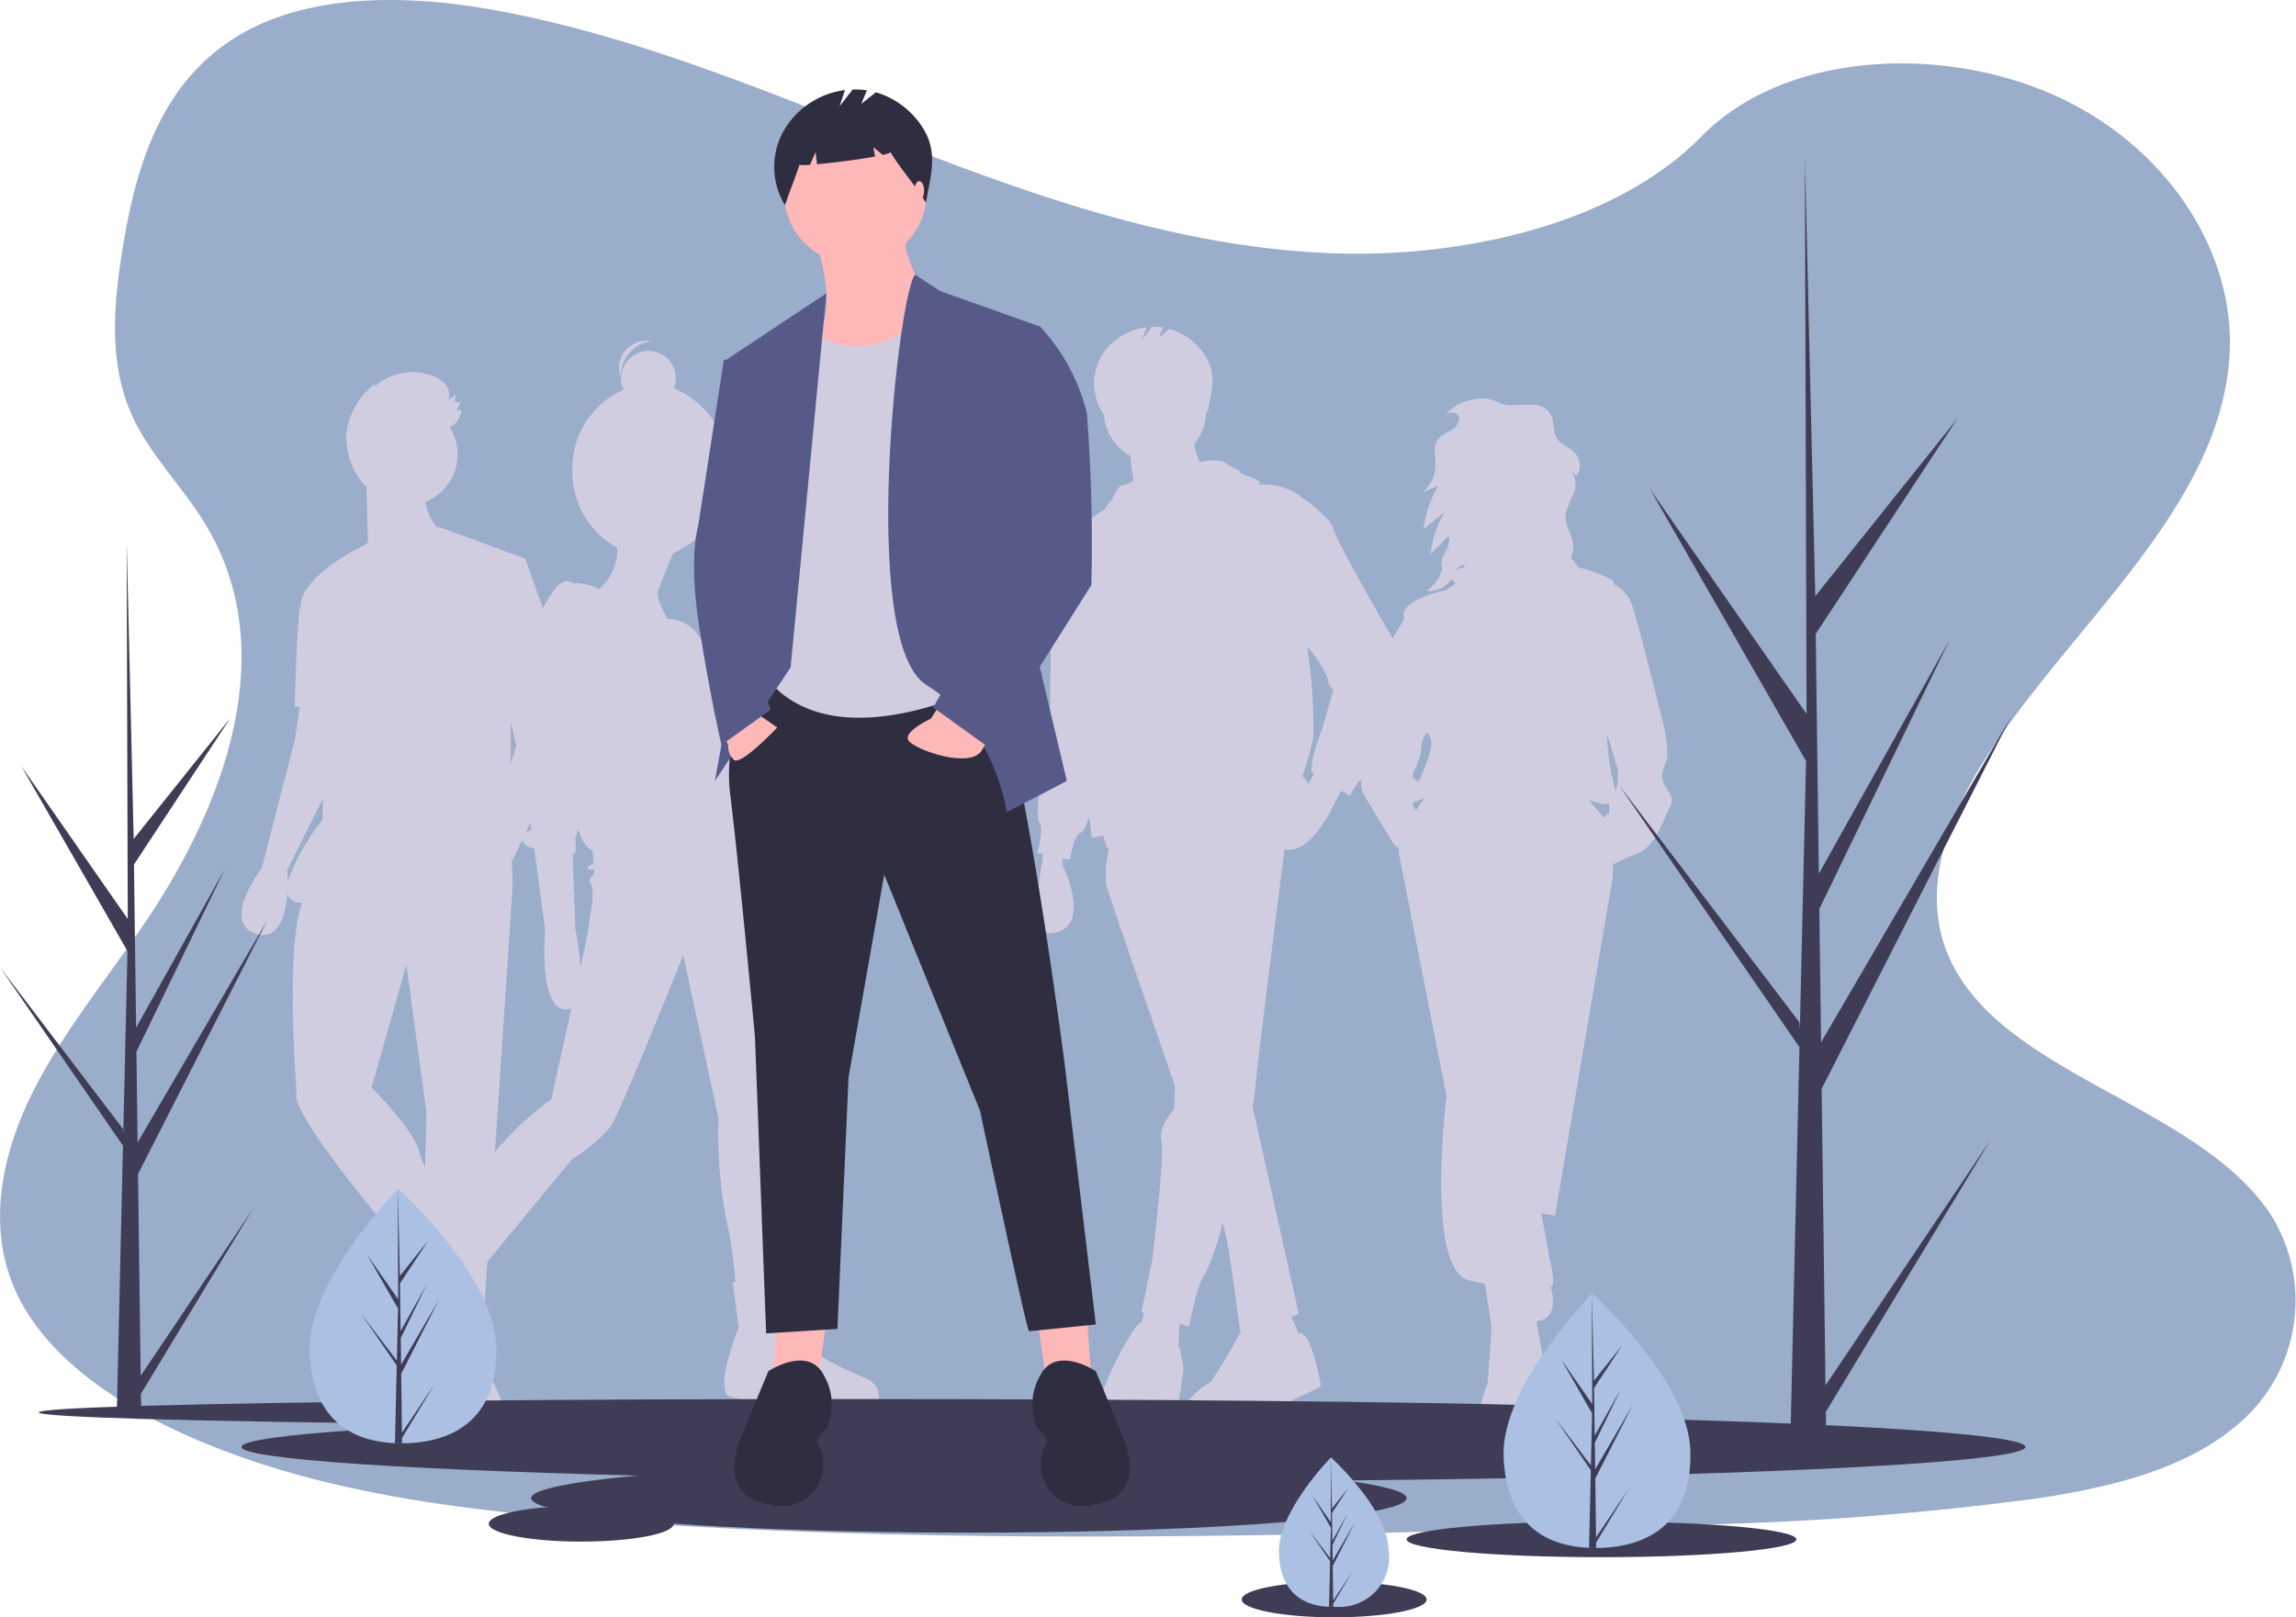 <svg xmlns="http://www.w3.org/2000/svg" width="126.097" height="88.839" viewBox="0 0 126.097 88.839">
  <defs>
    <style>
      .cls-1 {
        fill: #9aadcb;
      }

      .cls-2 {
        fill: #d0cde1;
      }

      .cls-3 {
        fill: #3f3d56;
      }

      .cls-4 {
        fill: #ffb8b8;
      }

      .cls-5 {
        fill: #2f2e41;
      }

      .cls-6 {
        fill: #575a89;
      }

      .cls-7 {
        fill: #abc0e2;
      }
    </style>
  </defs>
  <g id="Group_60" data-name="Group 60" transform="translate(-998.818 -1755.477)">
    <g id="Group_11" data-name="Group 11">
      <path id="Path_208" data-name="Path 208" class="cls-1" d="M175.15,83.353c-8.084-.281-15.784-2.89-23.136-5.746s-14.634-6.019-22.524-7.532c-5.075-.973-10.879-1.11-14.967,1.61-3.936,2.623-5.207,7.138-5.891,11.333-.515,3.155-.817,6.475.593,9.429.978,2.051,2.715,3.775,3.916,5.746,4.181,6.835,1.227,15.263-3.3,21.937-2.123,3.131-4.59,6.12-6.229,9.45s-2.4,7.151-.964,10.551c1.423,3.372,4.811,5.9,8.481,7.68,7.456,3.616,16.238,4.65,24.808,5.236,18.964,1.3,38.029.736,57.043.174A167.485,167.485,0,0,0,214,151.714c3.845-.6,7.813-1.563,10.6-3.878a8.883,8.883,0,0,0,2.047-11.6c-3.983-6.182-14.989-7.717-17.777-14.352-1.531-3.651.042-7.718,2.268-11.105,4.776-7.265,12.782-13.638,13.2-21.942.29-5.7-3.56-11.415-9.51-14.114-6.237-2.839-14.887-2.479-19.487,2.2C190.613,81.749,182.287,83.6,175.15,83.353Z" transform="translate(896.932 1686.039)"/>
    </g>
    <g id="undraw_stand_out_1oag" transform="translate(998.817 1760.395)">
      <path id="Path_181" data-name="Path 181" class="cls-2" d="M747.912,266.752c-.219-.564.094-.847.219-1.348a7.386,7.386,0,0,0-.282-2.069s-1.317-5.424-1.724-6.49a1.96,1.96,0,0,0-.922-.97c-.025-.138-.062-.228-.113-.253a8.762,8.762,0,0,0-1.871-.685,3.059,3.059,0,0,0-.4-.539,1.274,1.274,0,0,0,.142-.66c-.038-.592-.486-1.122-.428-1.711a7.329,7.329,0,0,1,.5-1.246,1.466,1.466,0,0,0-.167-1.156l.278.3a1.04,1.04,0,0,0-.078-1.256c-.294-.324-.785-.446-1.013-.82s-.108-.906-.33-1.3c-.542-.959-1.931-.279-2.762-.614a2.294,2.294,0,0,0-.986-.278,3.851,3.851,0,0,0-.962.18,2.032,2.032,0,0,0-1.1.79.686.686,0,0,1,.086-.082.446.446,0,0,1,.661.088.391.391,0,0,1,.031.186.874.874,0,0,1-.506.631,1.905,1.905,0,0,0-.677.49c-.262.383-.108.9-.108,1.361a1.973,1.973,0,0,1-.748,1.532l.885-.362a6.685,6.685,0,0,0-.817,2.4l1.2-.988a5.259,5.259,0,0,0-.786,2.335l.96-.984a.485.485,0,0,1,.063.253l-.1.386a2.521,2.521,0,0,1-.118.224c-.154.265-.314.592-.17.863h0a1.9,1.9,0,0,1-.892,1.273,1.486,1.486,0,0,0,1.413-.674,1.261,1.261,0,0,0,.15.228l.049.061-.141.094-.378.252s-2.477.5-2.32,1.442l.023.137-.713,1.211-1.035,3.512a4.141,4.141,0,0,0-.439,1.6,7.768,7.768,0,0,1,0,1.5c0,.846-.408,1.191,0,1.881s1.63,2.7,1.63,2.7l.269.2a1.254,1.254,0,0,0,.014.363C733.646,271.988,736,284,736,284s-1.191,9.5,1.223,10.1c.3.075.6.142.889.2l.365,2.4-.219,3.041s-1.662,3.762,1.379,3.982,1.662-3.261,1.662-3.261a1.652,1.652,0,0,0,.188-.972c-.031-.279-.292-1.731-.548-3.128,1.154-.138.938-1.363.784-1.9a.312.312,0,0,0,.14-.174,5.354,5.354,0,0,0-.193-1.307c-.12-.685-.324-1.795-.463-2.547l.75.122,3.167-18.561s.021-.3.011-.728a11.754,11.754,0,0,1,1.337-.589c1.035-.408,1.442-1.913,1.787-2.54S748.131,267.317,747.912,266.752Zm-11.243-11.818a.671.671,0,0,1,.347-.118c-.027.146-.278.188-.488.265A.621.621,0,0,1,736.669,254.935Zm-1.58,9.341c.254.417-.206,1.548-.62,2.446-.237-.2-.485-.14-.195-.721a2.951,2.951,0,0,0,.345-1.191,1.148,1.148,0,0,1,.346-.817,1.643,1.643,0,0,0,.125.284Zm-.951,3.6c.144-.059.361-.148.655-.248-.141.185-.3.405-.463.646a.486.486,0,0,1-.192-.4Zm10.169.411c-.191-.2-.345-.384-.471-.546q.355.093.722.2a.86.86,0,0,0,.365-.024c.011.217.011.526.011.526l-.343.238a2.016,2.016,0,0,0-.284-.394Zm.973-1.087-.011.01a2.079,2.079,0,0,0-.084-.365,13.735,13.735,0,0,1-.374-2.779l.593,2s.031,1-.124,1.139Z" transform="translate(-656.555 -228.696)"/>
      <path id="Path_182" data-name="Path 182" class="cls-2" d="M605.4,230.77s-3.217-5.528-3.317-6.132-1.709-1.709-1.709-1.709a3.327,3.327,0,0,0-2.4-.714c.357-.3-.918-.494-1.018-.693s-.4-.2-.8-.5-1.406-.05-1.406-.05a3.7,3.7,0,0,1-.312-1,2.8,2.8,0,0,0,.662-1.813c0-.007,0-.014,0-.022l.077.121c.188-1.128.521-2.065-.113-3.094a3.469,3.469,0,0,0-1.974-1.509l-.6.483.235-.563a3.193,3.193,0,0,0-.6-.034l-.543.7.225-.674a3.436,3.436,0,0,0-2.37,1.41,3.045,3.045,0,0,0,.035,3.385l.006-.021a2.813,2.813,0,0,0,1.438,2.278l.171,1.366h0a.936.936,0,0,1-.56.247c-.3,0-.6.8-.6.8s-.171.086-.355.493a13.274,13.274,0,0,0-2.459,2.047,1.181,1.181,0,0,0-.6,1.279c.1,1.407,0,7.941,0,7.941s-.9,5.528-.6,5.931-.1,1.709-.1,1.709l.3.067v.335s-.907,4.2.5,4.021c2.312-.3.6-3.719.6-3.719v-.391l.4.089s.2-1.407.6-1.508c.14-.035.3-.411.459-.886l.144,1.187.629-.14.175.642a.866.866,0,0,0,.135.061l-.135.743a5.213,5.213,0,0,0,0,1.307c.051.253,1.917,5.671,3.754,10.98l-.035,1.283s-.9,1.005-.7,1.709-.5,6.534-.5,6.534l-.6,2.915.152.047-.139.511a1.013,1.013,0,0,0-.314.247,16.517,16.517,0,0,0-1.809,3.518s-1.809,2.714,1.005,2.613,3.016-1.106,3.016-1.106.4-2.613.4-2.714-.2-1.134-.2-1.134l-.078-.086.054-1.254.526.162s.5-2.613.9-2.915a14.173,14.173,0,0,0,.941-2.787c.436,1.256.859,5.6,1,5.994a1.428,1.428,0,0,0-.128.211,24.418,24.418,0,0,1-1.508,2.513s-3.217,1.91,0,2.412a5.585,5.585,0,0,0,2.714-.5c.9-.6,3.317-1.508,3.317-1.709s-.6-3.156-1.206-2.835h0l-.4-.929.4-.156-2.545-11.423a5.748,5.748,0,0,0,.132-.74c0-.526,1.3-10.776,1.633-13.376,1.458.413,2.79-2.607,2.79-2.607l.33-.595.474.293s.4-1.005,1.005-1.106,1.709-5.428,1.709-6.132A3.272,3.272,0,0,0,605.4,230.77Zm-4.683,7.875a2.712,2.712,0,0,0-.343-.437,12.455,12.455,0,0,0,.6-2.111,26.793,26.793,0,0,0-.3-4.724l-.009-.246a6.924,6.924,0,0,1,1.114,1.754.754.754,0,0,0,.3.6l-.6,2.111a12.5,12.5,0,0,0-.5,1.508,5.126,5.126,0,0,0-.1.9l.143.088Z" transform="translate(-528.85 -200.506)"/>
      <path id="Path_183" data-name="Path 183" class="cls-2" d="M245.976,250.524l.536-.121-2.211-6.232-4.775-1.759-.052.055a2.53,2.53,0,0,1-.652-1.416,2.814,2.814,0,0,0,1.312-4.132c.393-.094.534-.451.666-.877a1.763,1.763,0,0,0-.25-.054l.186-.416-.326-.029.083-.389-.416.287a.85.85,0,0,0-.142-.811,1.623,1.623,0,0,0-.7-.491,3.1,3.1,0,0,0-3.185.557l-.03-.117a4.043,4.043,0,0,0-1.544,2.676,4.129,4.129,0,0,0,1.026,2.947c-.006-.036-.011-.072-.017-.108q.042.059.088.115l.081,3.059-.2.173s-3.383,1.531-3.515,3.359h0c-.2.89-.3,5.514-.3,5.514h.278l-.278,1.809-1.809,7.036s-2.312,3.016-.3,3.619c1.249.375,1.606-1.075,1.7-2.226a.707.707,0,0,0,.716.517l.1.008c-.951,2.456-.305,10.445-.305,10.445-.5,1.005,5.428,7.941,5.428,7.941l.357-.19.077.155c-.2.019-.334.036-.334.036v3.116s-.9,3.116.3,3.719a.859.859,0,0,0,.949-.211c-.059.962-.145,2.4-.145,2.724,0,.5,1.307,1.407,1.307,1.407s.3,1.106,2.714,1.106.6-2.915.6-2.915l-1.307-2.915s-.1.048-.394-.193l.106-1.166.589.052.8-11.761s.7-10.454.8-12.062a11.2,11.2,0,0,0-.036-1.546l2.951-6.093Zm-2.178,3.9-.3,1.051v-2.324Zm-12.549,7.454c0-.368-.016-.619-.016-.619l1.965-3.93-.055,1.216A11.963,11.963,0,0,0,231.25,261.879Zm4.608,11.343,1.91-6.735,1.106,8.142-.079,2.96a4.719,4.719,0,0,1-.323-.849C238.17,275.533,235.858,273.221,235.858,273.221Z" transform="translate(-215.448 -218.4)"/>
      <path id="Path_184" data-name="Path 184" class="cls-2" d="M311.375,276.057c-.942-.388-2.77-1.219-2.992-1.662s-1.33-3.878-1.33-3.878l-.285.021c-.037-1.56-.194-7.608-.435-8.331,0,0,1.163-9.584-1.163-13.407l-.419-1.694a9.454,9.454,0,0,0,.031-2.517c-.111-.332,1.274-1.385.886-2.05s-1.44-2.936-1.44-2.936a3.637,3.637,0,0,0-1.385-2.77s-.437-2.475-2.407-2.512c-.266-.465-.639-1.2-.529-1.533.117-.352.566-1.451.82-2.065a2.65,2.65,0,0,0,.387-.215,4.877,4.877,0,0,0-.338-8.855,1.5,1.5,0,1,0-2.893-.536,1.494,1.494,0,0,1,1.668-2.046,1.91,1.91,0,0,0-1.54,2.656,4.711,4.711,0,0,0-2.811,4.421,4.759,4.759,0,0,0,2.462,4.26,2.829,2.829,0,0,1-1,2.274,2.591,2.591,0,0,0-1.43-.319c-.2-.157-.5-.208-.916.2a7.563,7.563,0,0,0-1.551,4.321c0,1.33.166,9.03.166,9.03s-.886.332-.277.831a.719.719,0,0,0,.448.166l.605,4.487s-.388,4.321,1.108,4.377a.592.592,0,0,0,.335-.082l-1.11,5.013a16.7,16.7,0,0,0-4.543,4.931,26.3,26.3,0,0,0-1.8,3.329l-.365-.227-1.274,2.438s-2.825,1.717-2.216,2.992A3.825,3.825,0,0,0,285,275.78l.388-.166.72,1.33a4.012,4.012,0,0,0,4.931,1.33,1.114,1.114,0,0,0,0-1.33c-.5-.72-1.773-2.271-1.773-2.271l.831-4.21-.172-.107,5.269-6.375a8.5,8.5,0,0,0,2.105-1.773c.554-.831,3.989-9.418,3.989-9.418l1.939,8.975a25.586,25.586,0,0,0,.388,5.374,22.809,22.809,0,0,1,.53,3.591l-.142.01.332,2.493s-1.44,3.546-.443,3.823a14.605,14.605,0,0,0,2.161.388l.111-.388s4.266,2.327,5.817.609C311.984,277.664,312.317,276.445,311.375,276.057Zm-15.18-27.2c.166.166.111.942.111.942l-.332,2.161-.332,1.5a16.091,16.091,0,0,0-.277-2.108l-.153-4.141a.32.32,0,0,0,.1.041c.111,0,.055-.942.055-.942s.065-.168.145-.434c.215.645.478,1.065.8,1.154l.055.72s-.72.332-.055.332a.523.523,0,0,0,.114-.017l-.059.294S296.029,248.689,296.2,248.856Z" transform="translate(-263.764 -205.238)"/>
      <ellipse id="Ellipse_19" data-name="Ellipse 19" class="cls-3" cx="44.534" cy="0.734" rx="44.534" ry="0.734" transform="translate(2.13 71.932)"/>
      <ellipse id="Ellipse_20" data-name="Ellipse 20" class="cls-3" cx="48.988" cy="1.896" rx="48.988" ry="1.896" transform="translate(13.264 72.666)"/>
      <ellipse id="Ellipse_21" data-name="Ellipse 21" class="cls-3" cx="24.041" cy="1.896" rx="24.041" ry="1.896" transform="translate(29.169 75.48)"/>
      <ellipse id="Ellipse_22" data-name="Ellipse 22" class="cls-3" cx="10.705" cy="0.979" rx="10.705" ry="0.979" transform="translate(77.251 78.661)"/>
      <ellipse id="Ellipse_23" data-name="Ellipse 23" class="cls-3" cx="5.077" cy="0.979" rx="5.077" ry="0.979" transform="translate(68.197 81.964)"/>
      <ellipse id="Ellipse_24" data-name="Ellipse 24" class="cls-3" cx="5.077" cy="0.979" rx="5.077" ry="0.979" transform="translate(26.844 77.805)"/>
      <path id="Path_185" data-name="Path 185" class="cls-4" d="M465.909,550.822l.489,3.426,2.447-.245-.245-3.548Z" transform="translate(-408.906 -483.111)"/>
      <path id="Path_186" data-name="Path 186" class="cls-4" d="M349.845,550.822l-.489,3.426L346.909,554l.245-3.548Z" transform="translate(-304.466 -483.111)"/>
      <path id="Path_187" data-name="Path 187" class="cls-5" d="M449.472,369.9a9.027,9.027,0,0,0-1.713,6.607c.489,4.037,1.346,13.214,1.346,13.214L449.717,406l3.915-.245.612-13.825,1.958-11.134,5.261,12.969s2.569,12.112,2.692,12.112,3.67-.367,3.67-.367l-1.713-14.315s-2.692-20.8-4.282-21.166S449.472,369.9,449.472,369.9Z" transform="translate(-407.64 -337.674)"/>
      <path id="Path_188" data-name="Path 188" class="cls-5" d="M587.348,678.277s-2.2-1.468-3.059.245a3.157,3.157,0,0,0-.122,2.936s.734.489.367.979a2.3,2.3,0,0,0,2.692,3.181c3.181-.489,1.591-3.793,1.591-3.793Z" transform="translate(-527.165 -607.874)"/>
      <path id="Path_189" data-name="Path 189" class="cls-5" d="M451.884,678.277s2.2-1.468,3.059.245a3.157,3.157,0,0,1,.122,2.936s-.734.489-.367.979a2.3,2.3,0,0,1-2.692,3.181c-3.181-.489-1.591-3.793-1.591-3.793Z" transform="translate(-409.685 -607.874)"/>
      <path id="Path_190" data-name="Path 190" class="cls-4" d="M486.768,171.59s1.1,3.059.245,4.772,1.346,3.67,1.346,3.67,5.75-2.936,5.016-4.4-1.958-3.426-1.713-4.649Z" transform="translate(-441.939 -163.156)"/>
      <circle id="Ellipse_25" data-name="Ellipse 25" class="cls-4" cx="3.915" cy="3.915" r="3.915" transform="translate(43.055 1.766)"/>
      <path id="Path_191" data-name="Path 191" class="cls-2" d="M468.981,203.7a4.408,4.408,0,0,0,6.858-1.363l3.052,1.73,1.591,18.6s-8.931,5.139-13.213.734l.612-17.251Z" transform="translate(-424.825 -190.678)"/>
      <path id="Path_192" data-name="Path 192" class="cls-6" d="M327.036,91.488l-5.516,3.666,1.958,9.054-2.569,14.07,4.16-6.24Z" transform="translate(-281.647 -80.297)"/>
      <path id="Path_193" data-name="Path 193" class="cls-6" d="M520.513,190.169l1.355.894,5.506,1.958-.856,15.171,2.325,9.788-3.3,1.713s-.612-4.649-4.4-6.974S519.648,190.865,520.513,190.169Z" transform="translate(-470.249 -179.999)"/>
      <path id="Path_194" data-name="Path 194" class="cls-4" d="M445.736,384.478l1.591,1.1s-2.019,2.141-2.386,1.774a1,1,0,0,1-.306-.8l-.367-.856Z" transform="translate(-404.639 -350.535)"/>
      <path id="Path_195" data-name="Path 195" class="cls-4" d="M529.638,382.532l-.541.85s-1.591.734-1.223,1.224,3.426,1.591,4.037.489l.612-1.1Z" transform="translate(-477.967 -348.827)"/>
      <path id="Path_196" data-name="Path 196" class="cls-6" d="M434.4,227.478l-.856.122-1.407,9.115s-.551,1.652.061,5.567,1.218,6.465,1.218,6.465l2.7-1.938-1.224-3.181L436.479,232Z" transform="translate(-393.791 -212.743)"/>
      <path id="Path_197" data-name="Path 197" class="cls-6" d="M543.183,211.478l1.958.245a10.675,10.675,0,0,1,2.569,4.772,93.909,93.909,0,0,1,.245,9.421l-5.628,8.931-3.059-2.2,4.282-7.586L541.47,216Z" transform="translate(-488.016 -198.701)"/>
      <path id="Path_198" data-name="Path 198" class="cls-5" d="M476.061,109.162a4.574,4.574,0,0,0-2.6-1.989l-.8.636.309-.742a4.211,4.211,0,0,0-.786-.045l-.716.92.3-.889a4.53,4.53,0,0,0-3.125,1.859,4.021,4.021,0,0,0-.169,4.464c.246-.756.544-1.465.79-2.221a2.237,2.237,0,0,0,.583,0l.3-.7.084.669c.927-.081,2.3-.258,3.182-.421l-.086-.513.512.426c.269-.062.429-.118.416-.161.654,1.054,1.3,1.728,1.956,2.782C476.458,111.755,476.9,110.519,476.061,109.162Z" transform="translate(-425.357 -107.022)"/>
      <ellipse id="Ellipse_26" data-name="Ellipse 26" class="cls-4" cx="0.265" cy="0.53" rx="0.265" ry="0.53" transform="translate(50.222 5.028)"/>
      <path id="Path_199" data-name="Path 199" class="cls-7" d="M805.572,656.2c.113,3.861-2.143,5.276-4.974,5.359l-.2,0q-.2,0-.39-.007c-2.561-.106-4.587-1.466-4.692-5.056-.109-3.716,4.5-8.544,4.85-8.9h0l.02-.02S805.459,652.343,805.572,656.2Z" transform="translate(-712.738 -581.448)"/>
      <path id="Path_200" data-name="Path 200" class="cls-3" d="M820.645,660.981l1.8-2.674-1.795,2.962,0,.3q-.2,0-.39-.007l.089-3.869,0-.03,0-.006.009-.366-1.97-2.86,1.967,2.586.007.077.067-2.923-1.7-2.965,1.706,2.451-.018-6.055v0l.113,4.772,1.55-1.939-1.545,2.35.034,2.614L822,652.852l-1.421,2.936.019,1.454,2.075-3.554-2.068,4.061Z" transform="translate(-732.989 -581.452)"/>
      <path id="Path_201" data-name="Path 201" class="cls-7" d="M269.572,609.2c.113,3.861-2.143,5.276-4.974,5.359l-.2,0q-.2,0-.39-.007c-2.561-.106-4.587-1.466-4.692-5.056-.109-3.716,4.5-8.544,4.85-8.9h0l.02-.02S269.459,605.343,269.572,609.2Z" transform="translate(-242.316 -540.198)"/>
      <path id="Path_202" data-name="Path 202" class="cls-3" d="M284.645,613.982l1.8-2.675-1.795,2.962,0,.3q-.2,0-.39-.007l.089-3.869,0-.03,0-.006.009-.366-1.969-2.86,1.967,2.586.007.077.067-2.923-1.7-2.965,1.706,2.451-.018-6.055v0l.113,4.772,1.55-1.939-1.545,2.35.034,2.614L286,605.852l-1.421,2.936.019,1.454,2.075-3.554-2.069,4.061Z" transform="translate(-262.568 -540.202)"/>
      <path id="Path_203" data-name="Path 203" class="cls-7" d="M700.473,726.242a2.724,2.724,0,0,1-2.92,3.146l-.115,0q-.116,0-.229,0c-1.5-.062-2.693-.86-2.754-2.968-.064-2.181,2.644-5.015,2.847-5.225h0l.012-.012S700.407,723.976,700.473,726.242Z" transform="translate(-624.215 -646.043)"/>
      <path id="Path_204" data-name="Path 204" class="cls-3" d="M709.321,729.046l1.056-1.57-1.053,1.739,0,.177c-.077,0-.153,0-.229,0l.052-2.271V727.1l0,0,.005-.215L708,725.2l1.155,1.518,0,.045.04-1.716-1-1.74,1,1.439-.01-3.554v0l.066,2.8.91-1.138-.907,1.379.02,1.535.837-1.5L709.281,726l.011.853,1.218-2.086-1.214,2.384Z" transform="translate(-636.102 -646.045)"/>
      <path id="Path_205" data-name="Path 205" class="cls-5" d="M1079.55,157.968l.011-.034,0,.015Z" transform="translate(-962.196 -151.708)"/>
      <path id="Path_206" data-name="Path 206" class="cls-3" d="M858.355,204.646l9.062-13.476L858.374,206.1l.019,1.516q-.992.008-1.965-.033l.449-19.492-.012-.15.017-.029.043-1.842L847,171.657l9.912,13.03.035.389.339-14.727-8.572-14.938,8.6,12.351-.09-30.511v-.1l0,.1.569,24.047,7.812-9.768-7.786,11.839.17,13.173,7.189-12.856-7.162,14.793.095,7.325,10.454-17.909-10.422,20.464Z" transform="translate(-758.097 -133.466)"/>
      <path id="Path_207" data-name="Path 207" class="cls-3" d="M128.086,355.087l6.166-9.17L128.1,356.074l.013,1.032q-.675.005-1.337-.022l.306-13.264-.008-.1.011-.02.029-1.253-6.753-9.8,6.745,8.866.024.265.231-10.021-5.833-10.165,5.849,8.4-.061-20.762v-.069l0,.068.387,16.363,5.316-6.647-5.3,8.056.116,8.964,4.892-8.748-4.874,10.066.065,4.984,7.114-12.187L127.941,344Z" transform="translate(-120.359 -284.43)"/>
    </g>
  </g>
</svg>
